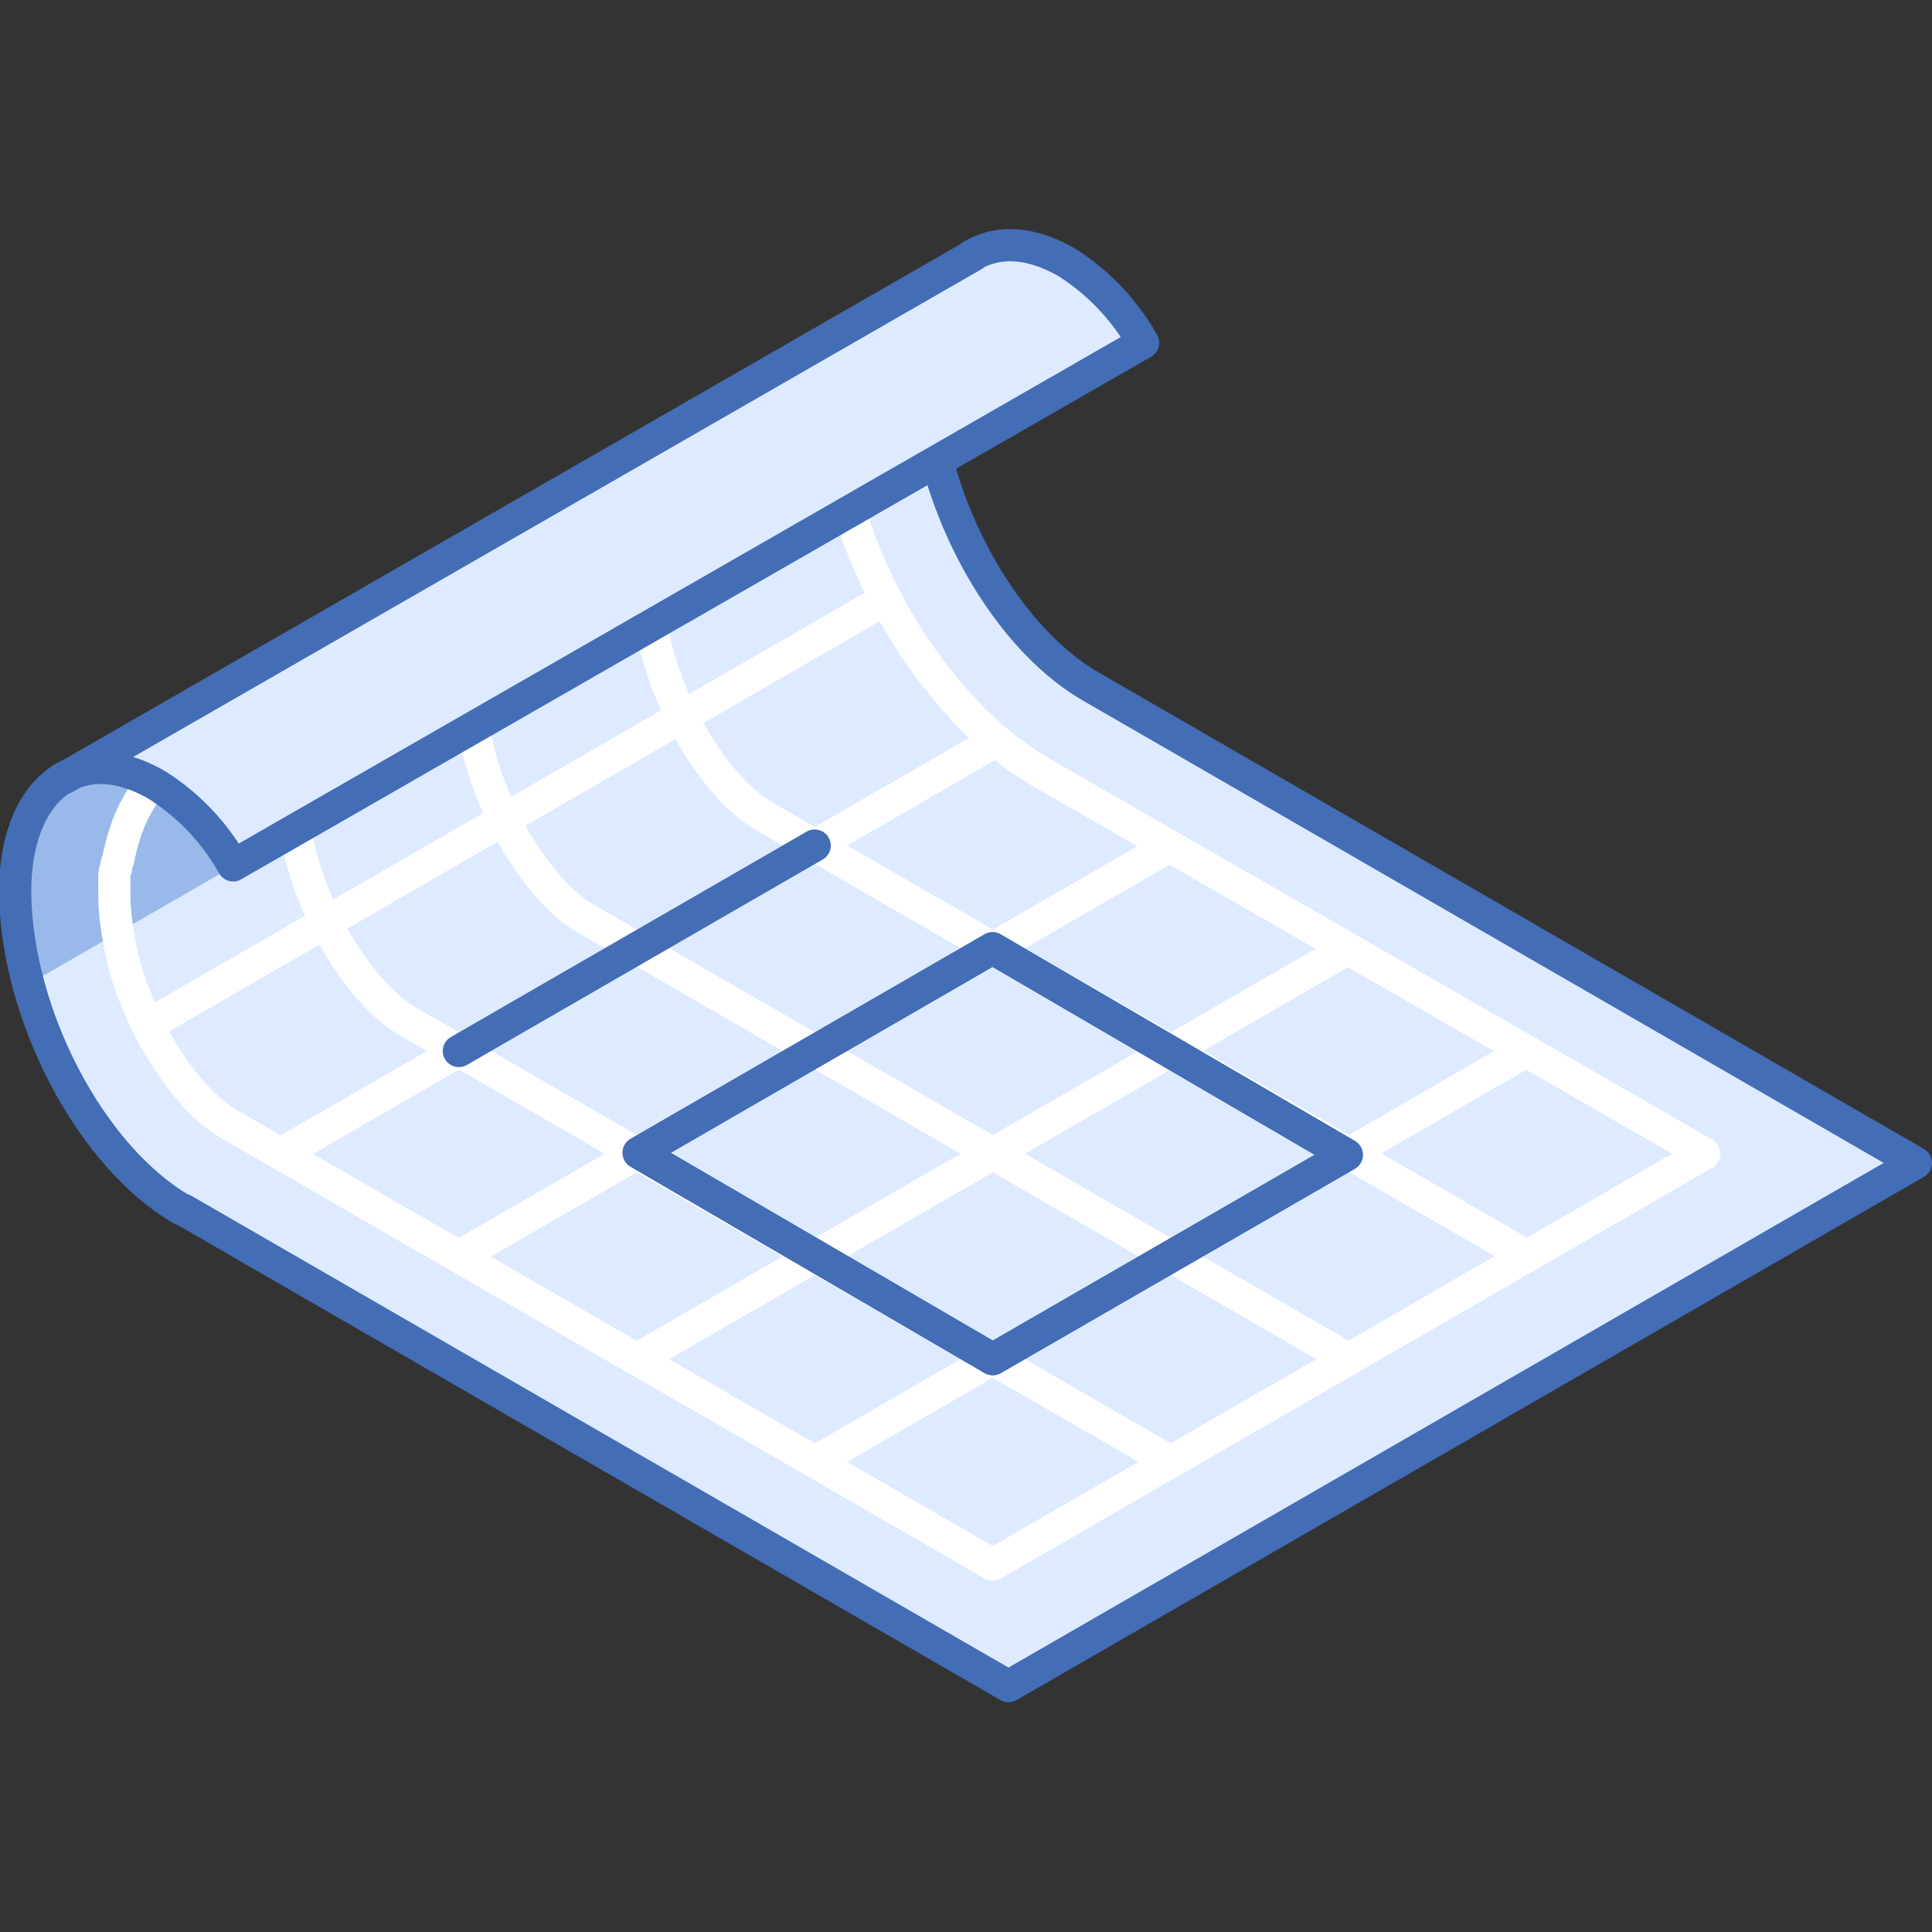 <svg xmlns="http://www.w3.org/2000/svg" xmlns:xlink="http://www.w3.org/1999/xlink" viewBox="0 0 120 120"><rect x="0" y="0" width="120" height="120" fill="#333333" stroke="none"/><defs><style>.cls-1,.cls-5,.cls-6{fill:none;}.cls-2{fill:#deeaff;}.cls-3{fill:#98b9ea;}.cls-4{clip-path:url(#clip-path);}.cls-5{stroke:#fff;}.cls-5,.cls-6{stroke-linecap:round;stroke-linejoin:round;stroke-width:2px;}.cls-6{stroke:#436db5;}</style><clipPath id="clip-path"><path class="cls-1" d="M14.3,69.84c-3.38-2-7.22-8.56-7.22-14.42a5.39,5.39,0,0,1,.3-2L51.8,27.82c1.5,8.31,6.55,16.41,12.91,20.09l41.15,23.75L61.66,97.18Z"/></clipPath></defs><title>blueprint(1x1)</title><g id="Layer_2" data-name="Layer 2"><g id="Objects"><g id="blueprint_1x1_" data-name="blueprint(1x1)"><path class="cls-2" d="M67.75,42.64c-5.7-3.29-10.32-12.12-10.32-19.72,0-3.5,1.15-6,3-7.07l.06,0L4,48.32l-.06,0c-1.83,1.09-3,3.57-3,7.07C1,63,5.62,71.85,11.32,75.14l.07,0,51.25,29.59L119,72.23Z"/><path class="cls-3" d="M57.43,22.92c0-3.5,1.15-6,3-7.07l.06,0L4,48.32l-.06,0c-1.83,1.09-3,3.57-3,7.07a22.27,22.27,0,0,0,.8,5.76L58.21,28.61A22.53,22.53,0,0,1,57.43,22.92Z"/><g class="cls-4"><line class="cls-5" x1="94.81" y1="65.28" x2="50.61" y2="90.8"/><line class="cls-5" x1="83.76" y1="58.9" x2="39.56" y2="84.42"/><line class="cls-5" x1="53.84" y1="25.13" x2="7.83" y2="51.69"/><line class="cls-5" x1="72.71" y1="52.52" x2="28.5" y2="78.04"/><line class="cls-5" x1="61.95" y1="45.97" x2="17.46" y2="71.66"/><line class="cls-5" x1="55.04" y1="37.2" x2="9.2" y2="63.66"/></g><path class="cls-5" d="M18,47.11a13.28,13.28,0,0,0-2.35-.54,8.85,8.85,0,0,0-2.41,0,6.16,6.16,0,0,0-2.26.79A6.07,6.07,0,0,0,9.18,49,9.19,9.19,0,0,0,8,51.09a14,14,0,0,0-.66,2.32,1.3,1.3,0,0,0-.11.32c0,.09,0,.21-.08.33a3.07,3.07,0,0,0-.05.34c0,.1,0,.22,0,.34s0,.22,0,.34v.34a15.25,15.25,0,0,0,.26,2.76A19.34,19.34,0,0,0,8,60.87a24.42,24.42,0,0,0,1.05,2.58,21.75,21.75,0,0,0,1.38,2.42,17.23,17.23,0,0,0,1.7,2.2,9.51,9.51,0,0,0,2.13,1.77L24,75.46l9.73,5.62L43.5,86.7l9.74,5.62,8.42,4.86,44.2-25.52L99.51,68l-8.7-5-8.7-5-8.7-5-8.7-5a20.74,20.74,0,0,1-3.3-2.41,25.68,25.68,0,0,1-2.84-3,30.24,30.24,0,0,1-2.38-3.33,34.55,34.55,0,0,1-1.93-3.61,33.85,33.85,0,0,1-1.47-3.82,30.31,30.31,0,0,1-1-4L46.16,31l-5.64,3.21-5.64,3.21-5.64,3.22L23.6,43.89Z"/><path class="cls-5" d="M51.11,28C46.7,26.59,42,27,40.53,34.27a5.39,5.39,0,0,0-.3,2c0,5.86,3.85,12.47,7.22,14.42L94.81,78"/><path class="cls-5" d="M40.06,34.35c-4.41-1.38-9.1-1-10.58,6.3a5.39,5.39,0,0,0-.3,2c0,5.86,3.85,12.47,7.22,14.42L83.76,84.42"/><path class="cls-5" d="M29,40.73c-4.41-1.38-9.1-.95-10.58,6.3a5.39,5.39,0,0,0-.3,2c0,5.86,3.85,12.47,7.22,14.42L72.71,90.8"/><path class="cls-6" d="M67.75,42.64c-5.7-3.29-10.32-12.12-10.32-19.72,0-3.5,1.15-6,3-7.07l.06,0L4,48.32l-.06,0c-1.83,1.09-3,3.57-3,7.07C1,63,5.62,71.85,11.32,75.14l.07,0,51.25,29.59L119,72.23Z"/><path class="cls-2" d="M71,21.29a14.11,14.11,0,0,0-4.75-5C64,15,62,14.93,60.41,15.85l.06,0L4,48.32l-.06,0c1.54-.92,3.57-.85,5.79.43a14,14,0,0,1,4.75,5Z"/><path class="cls-6" d="M71,21.29a14.11,14.11,0,0,0-4.75-5C64,15,62,14.93,60.41,15.85l.06,0L4,48.32l-.06,0c1.54-.92,3.57-.85,5.79.43a14,14,0,0,1,4.75,5Z"/><polygon class="cls-6" points="39.67 71.6 61.65 58.9 83.65 71.73 61.66 84.42 39.67 71.6"/><polygon class="cls-6" points="39.67 71.6 61.65 58.9 83.65 71.73 61.66 84.42 39.67 71.6"/><line class="cls-6" x1="50.6" y1="52.52" x2="28.5" y2="65.28"/><rect class="cls-1" width="120" height="120"/><rect class="cls-1" width="120" height="120"/></g></g></g></svg>